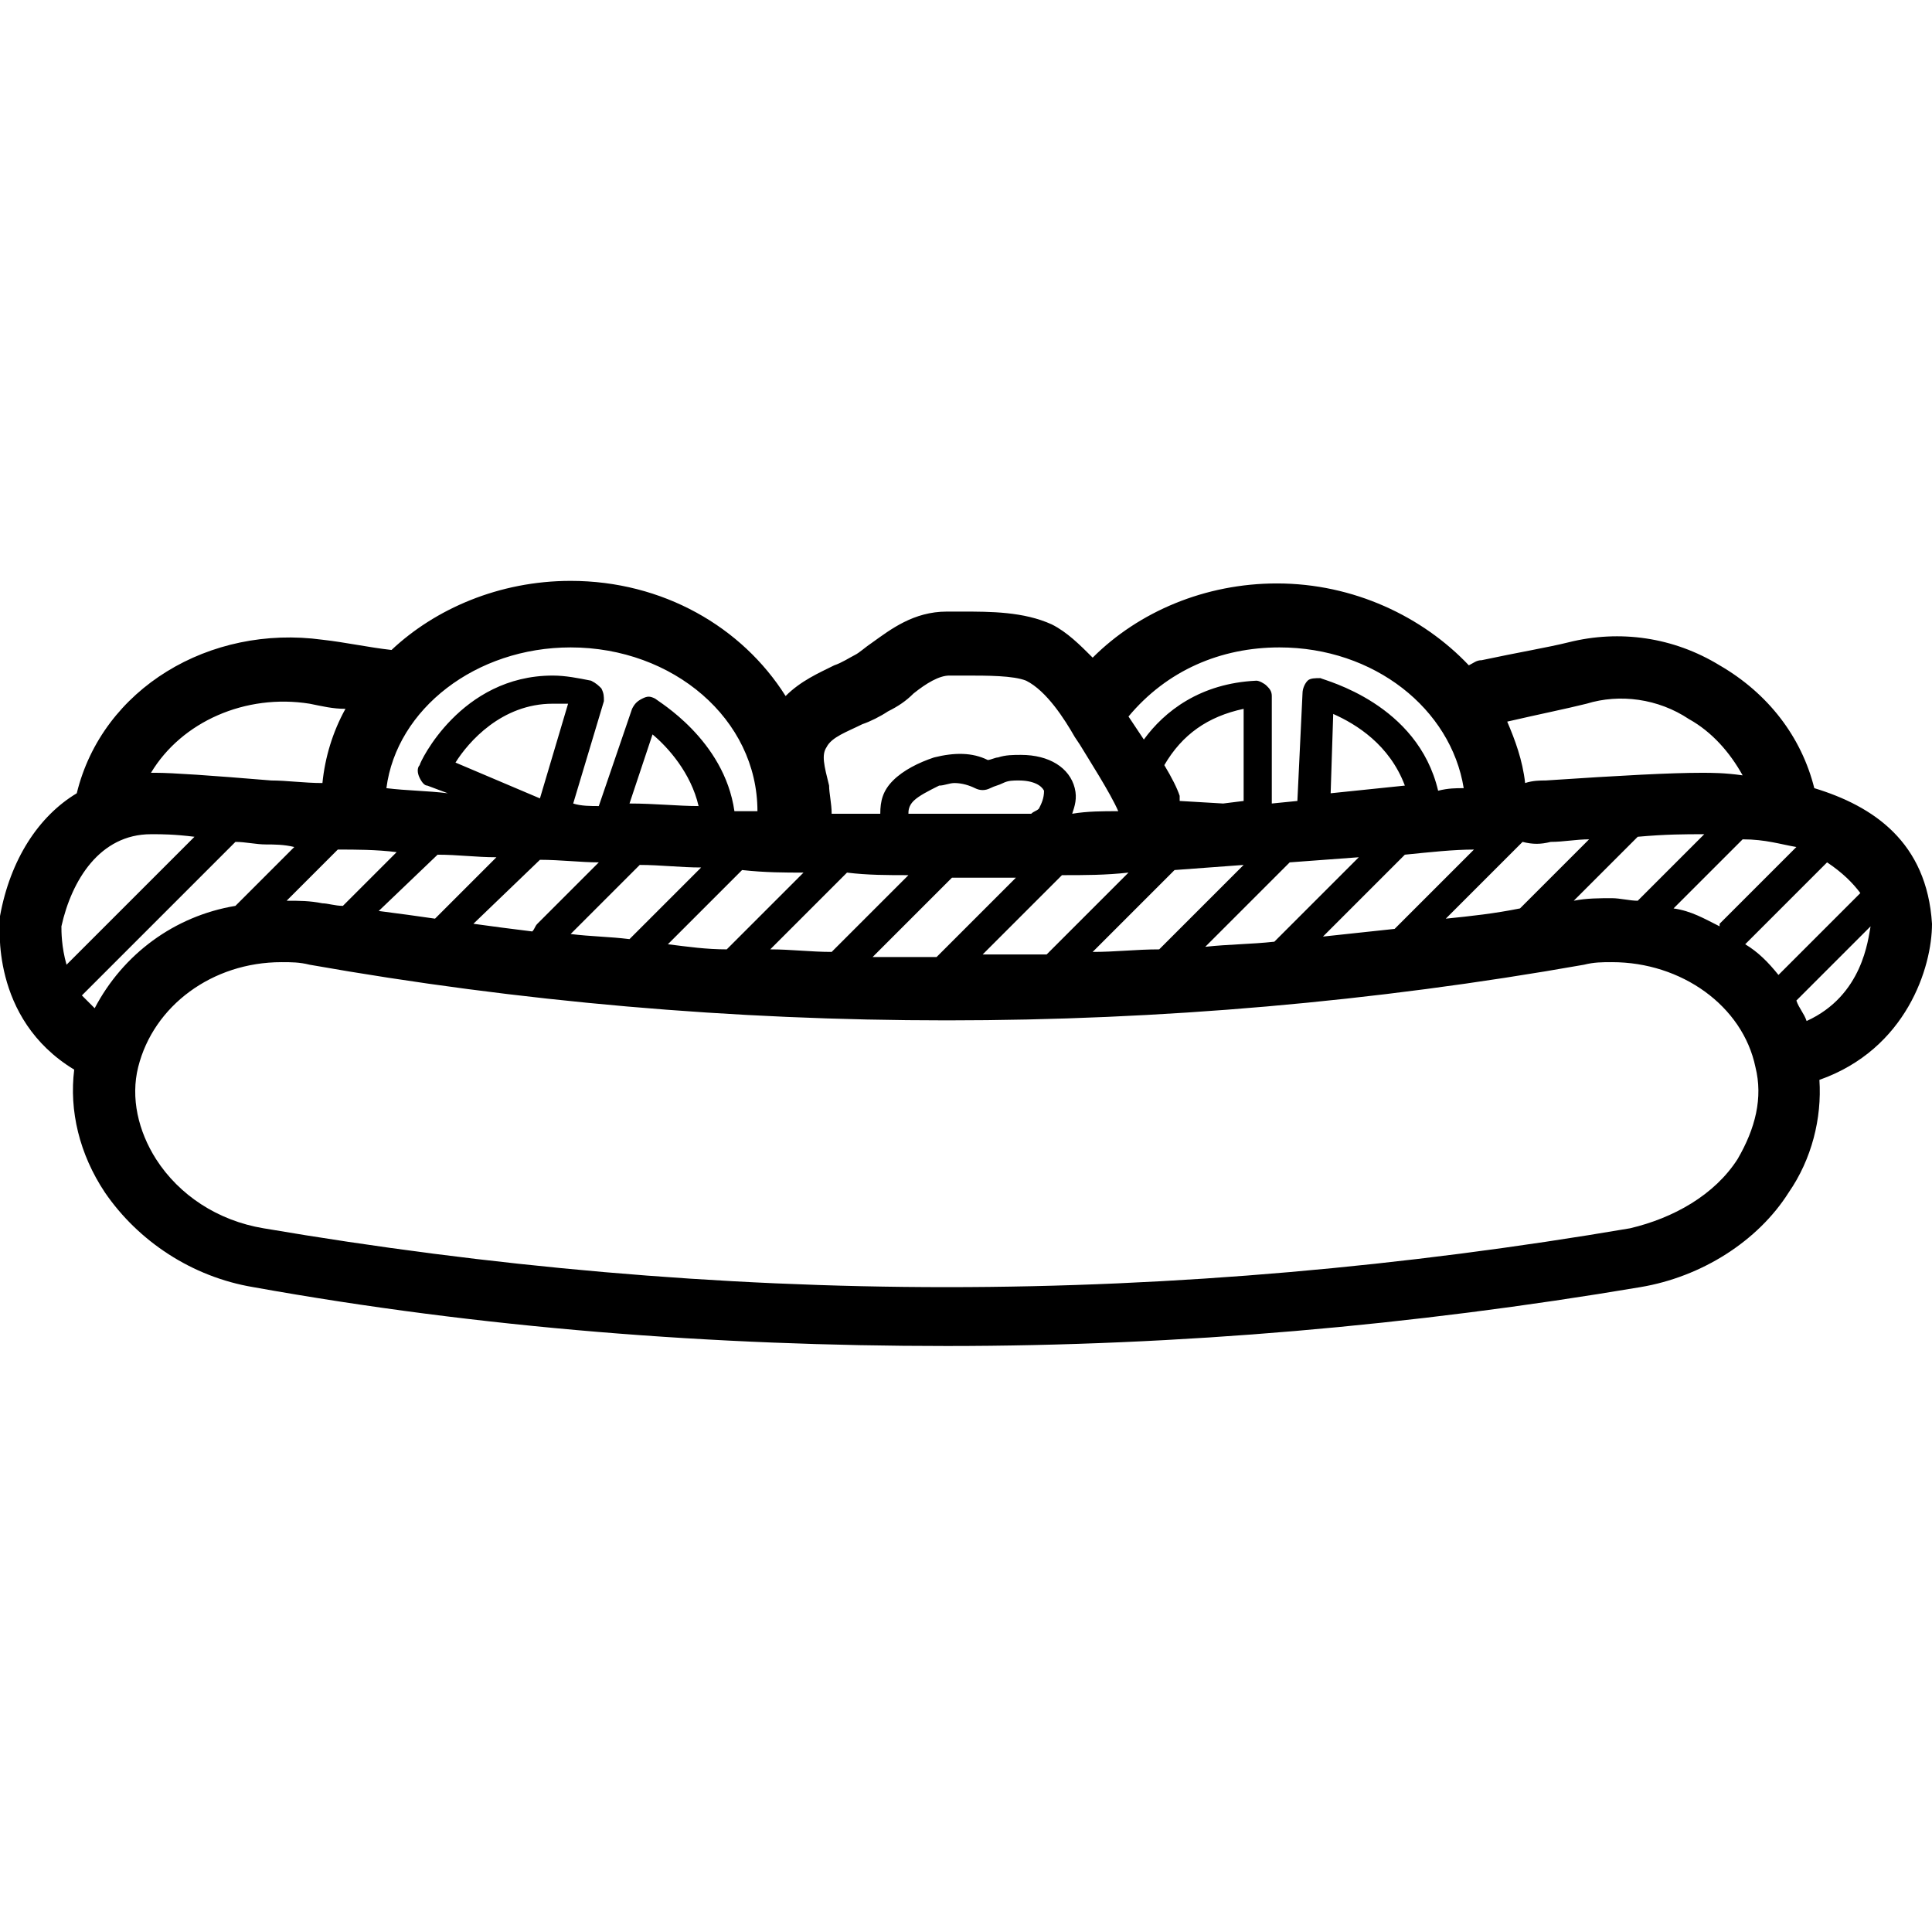 <?xml version="1.0" encoding="utf-8"?>
<!-- Generator: Adobe Illustrator 21.1.0, SVG Export Plug-In . SVG Version: 6.00 Build 0)  -->
<svg version="1.1" id="Capa_1" xmlns="http://www.w3.org/2000/svg" xmlns:xlink="http://www.w3.org/1999/xlink" x="0px" y="0px"
	 viewBox="0 0 75.5 75.5" style="enable-background:new 0 0 75.5 75.5;" xml:space="preserve">
<path d="M75.5,36.1c-0.2-3.2-2.3-4.6-4.6-5.3c-0.5-2-1.8-3.7-3.7-4.8c-1.8-1.1-3.9-1.4-5.9-0.9c-0.8,0.2-2,0.4-3.4,0.7
	c-0.2,0-0.3,0.1-0.5,0.2c-1.8-1.9-4.5-3.2-7.5-3.2c-2.8,0-5.4,1.1-7.2,2.9c-0.5-0.5-1-1-1.6-1.3c-1.1-0.5-2.4-0.5-3.5-0.5
	c-0.2,0-0.4,0-0.6,0c-1.3,0-2.2,0.7-2.9,1.2c-0.3,0.2-0.5,0.4-0.7,0.5c-0.2,0.1-0.5,0.3-0.8,0.4c-0.6,0.3-1.3,0.6-1.9,1.2
	c-1.7-2.7-4.8-4.5-8.4-4.5c-2.8,0-5.3,1.1-7,2.7c-0.9-0.1-1.8-0.3-2.7-0.4C8.2,24.4,4,26.9,3,31c0,0,0,0,0,0c-1.5,0.9-2.6,2.6-3,4.8
	c0,0,0,0.1,0,0.1c0,0.2-0.4,3.9,2.9,5.9c-0.2,1.6,0.2,3.3,1.2,4.8c1.3,1.9,3.4,3.3,5.8,3.7c8.9,1.6,18,2.3,27.1,2.3
	s18.2-0.8,27.1-2.3c2.4-0.4,4.6-1.8,5.8-3.7c0.9-1.3,1.3-2.9,1.2-4.4C74.5,41,75.5,37.8,75.5,36.1C75.5,36.1,75.5,36.1,75.5,36.1z
	 M68.2,36.9l3.2-3.2c0.6,0.4,1,0.8,1.3,1.2l-3.2,3.2C69.1,37.6,68.7,37.2,68.2,36.9z M70.2,33.1l-3,3c0,0,0,0,0,0.1
	c-0.6-0.3-1.1-0.6-1.8-0.7l2.7-2.7C69,32.8,69.6,33,70.2,33.1z M60.6,32.9c0.5,0,1-0.1,1.5-0.1l-2.7,2.7c-1,0.2-1.9,0.3-2.9,0.4l3-3
	C59.9,33,60.2,33,60.6,32.9z M64,32.7c1.1-0.1,1.9-0.1,2.5-0.1c0,0,0.1,0,0.1,0L64,35.2c-0.3,0-0.7-0.1-1-0.1c-0.5,0-1,0-1.5,0.1
	c0,0,0,0,0,0L64,32.7z M62,27.5c1.3-0.4,2.8-0.2,4,0.6c0.9,0.5,1.6,1.3,2.1,2.2c-0.7-0.1-1.2-0.1-1.6-0.1c-1.2,0-3.1,0.1-6.1,0.3
	c-0.2,0-0.5,0-0.8,0.1c-0.1-0.9-0.4-1.7-0.7-2.4C60.2,27.9,61.2,27.7,62,27.5z M57.6,33.2l-3,3c0,0-0.1,0.1-0.1,0.1
	c-0.9,0.1-1.9,0.2-2.8,0.3l3.2-3.2C55.9,33.3,56.8,33.2,57.6,33.2z M35.5,34.2l-3,3c-0.8,0-1.6-0.1-2.4-0.1l3-3
	C33.9,34.2,34.7,34.2,35.5,34.2z M40.6,31.6c-0.1,0.1-0.2,0.1-0.3,0.2c-0.8,0-1.5,0-2.2,0c-0.8,0-1.7,0-2.6,0c0-0.1,0-0.3,0.2-0.5
	c0.2-0.2,0.6-0.4,1-0.6c0.2,0,0.4-0.1,0.6-0.1c0.3,0,0.6,0.1,0.8,0.2c0.2,0.1,0.4,0.1,0.6,0c0.2-0.1,0.3-0.1,0.5-0.2
	c0.2-0.1,0.4-0.1,0.6-0.1c0.6,0,0.9,0.2,1,0.4C40.8,31.2,40.7,31.4,40.6,31.6z M37.2,34.3c0.3,0,0.6,0,0.9,0c0.5,0,1.1,0,1.6,0
	l-3.1,3.1c-0.8,0-1.6,0-2.5,0L37.2,34.3z M41.5,34.2c0.9,0,1.7,0,2.6-0.1l-3.2,3.2c-0.8,0-1.7,0-2.5,0L41.5,34.2z M46.1,31.3
	c0-0.1,0-0.1,0-0.2c-0.1-0.3-0.3-0.7-0.6-1.2c0,0,0,0,0,0c0.7-1.2,1.7-1.9,3.1-2.2l0,3.6l-0.8,0.1L46.1,31.3z M45.9,34l2.7-0.2
	l-3.3,3.3c-0.9,0-1.7,0.1-2.6,0.1L45.9,34z M50.4,33.7l2.7-0.2l-3.3,3.3c-0.9,0.1-1.8,0.1-2.7,0.2L50.4,33.7z M52,31l0.1-3.1
	c0.9,0.4,2.2,1.2,2.8,2.8L52,31z M50,25.3c3.7,0,6.7,2.4,7.2,5.5c-0.3,0-0.6,0-1,0.1c-0.8-3.4-4.4-4.3-4.6-4.4c-0.2,0-0.4,0-0.5,0.1
	c-0.1,0.1-0.2,0.3-0.2,0.5l-0.2,4.2l-1,0.1l0-4.2c0-0.2-0.1-0.3-0.2-0.4s-0.3-0.2-0.4-0.2c-2.2,0.1-3.6,1.2-4.4,2.3
	c-0.2-0.3-0.4-0.6-0.6-0.9l0,0C45.6,26.2,47.7,25.3,50,25.3z M32.3,29.2c0.2-0.4,0.8-0.6,1.4-0.9c0.3-0.1,0.7-0.3,1-0.5
	c0.4-0.2,0.7-0.4,1-0.7c0.5-0.4,1-0.7,1.4-0.7c0.2,0,0.4,0,0.6,0c0.9,0,1.9,0,2.4,0.2c0.8,0.4,1.5,1.5,1.9,2.2l0.2,0.3
	c0.3,0.5,1.2,1.9,1.5,2.6c-0.6,0-1.2,0-1.8,0.1c0.1-0.3,0.2-0.6,0.1-1c-0.2-0.8-1-1.3-2.1-1.3c-0.3,0-0.6,0-0.9,0.1
	c-0.1,0-0.3,0.1-0.4,0.1c-0.6-0.3-1.3-0.3-2.1-0.1c-0.6,0.2-1.2,0.5-1.6,0.9c-0.4,0.4-0.5,0.8-0.5,1.3c-0.6,0-1.3,0-1.9,0
	c0-0.4-0.1-0.8-0.1-1.1C32.2,29.9,32.1,29.5,32.3,29.2z M31.4,34.1l-3,3c-0.8,0-1.5-0.1-2.3-0.2l2.9-2.9
	C29.9,34.1,30.7,34.1,31.4,34.1z M15.5,33.3l-2.1,2.1c-0.3,0-0.6-0.1-0.8-0.1c-0.5-0.1-0.9-0.1-1.4-0.1l2-2
	C13.9,33.2,14.7,33.2,15.5,33.3z M21.1,31.2l-3.3-1.4c0.5-0.8,1.8-2.3,3.8-2.3c0.2,0,0.4,0,0.6,0L21.1,31.2z M17.1,33.4
	c0.8,0,1.5,0.1,2.3,0.1L17,35.9c-0.7-0.1-1.4-0.2-2.2-0.3L17.1,33.4z M21.1,33.6c0.8,0,1.6,0.1,2.3,0.1L21,36.1
	c-0.1,0.1-0.1,0.2-0.2,0.3c-0.8-0.1-1.6-0.2-2.3-0.3L21.1,33.6z M24.6,31.4l0.9-2.7c0.6,0.5,1.5,1.5,1.8,2.8
	C26.5,31.5,25.6,31.4,24.6,31.4z M25,33.8c0.8,0,1.6,0.1,2.4,0.1l-2.8,2.8c-0.8-0.1-1.5-0.1-2.3-0.2L25,33.8z M22.3,25.3
	c4,0,7.3,2.8,7.3,6.4c-0.3,0-0.6,0-0.9,0c-0.4-2.8-3-4.3-3.1-4.4c-0.2-0.1-0.3-0.1-0.5,0c-0.2,0.1-0.3,0.2-0.4,0.4l-1.3,3.8
	c-0.3,0-0.7,0-1-0.1l1.2-4c0-0.2,0-0.3-0.1-0.5c-0.1-0.1-0.2-0.2-0.4-0.3c-0.5-0.1-1-0.2-1.5-0.2c-3.6,0-5.2,3.4-5.2,3.5
	c-0.1,0.1-0.1,0.3,0,0.5c0.1,0.2,0.2,0.3,0.3,0.3l0.8,0.3c-0.8-0.1-1.6-0.1-2.4-0.2C15.5,27.7,18.6,25.3,22.3,25.3z M12.1,27.5
	c0.5,0.1,0.9,0.2,1.4,0.2c-0.5,0.9-0.8,1.9-0.9,2.9c-0.7,0-1.4-0.1-2-0.1c-2.4-0.2-3.9-0.3-4.5-0.3c-0.1,0-0.1,0-0.2,0
	C7.1,28.2,9.6,27.1,12.1,27.5z M2.4,36.2c0.4-1.8,1.5-3.6,3.5-3.6c0,0,0.1,0,0.1,0c0.3,0,0.8,0,1.6,0.1l-5,5
	C2.4,37,2.4,36.4,2.4,36.2z M3.7,39.4c-0.2-0.2-0.3-0.3-0.5-0.5l6-6c0.4,0,0.8,0.1,1.2,0.1c0.3,0,0.7,0,1.1,0.1l-2.3,2.3
	C6.8,35.8,4.8,37.3,3.7,39.4z M67.9,45.3c-0.9,1.4-2.5,2.3-4.2,2.7c-8.8,1.5-17.8,2.3-26.7,2.3s-17.9-0.8-26.7-2.3
	c-1.8-0.3-3.3-1.3-4.2-2.7c-0.7-1.1-1-2.4-0.7-3.6c0.6-2.4,2.9-4.1,5.6-4.1c0.4,0,0.7,0,1.1,0.1c16.4,2.9,33.4,2.9,49.8,0
	c0.4-0.1,0.7-0.1,1.1-0.1c2.7,0,5.1,1.7,5.6,4.1C68.9,42.9,68.6,44.1,67.9,45.3z M70.6,39.9c-0.1-0.3-0.3-0.5-0.4-0.8l2.9-2.9
	C73,36.7,72.8,38.9,70.6,39.9z"/>
</svg>
